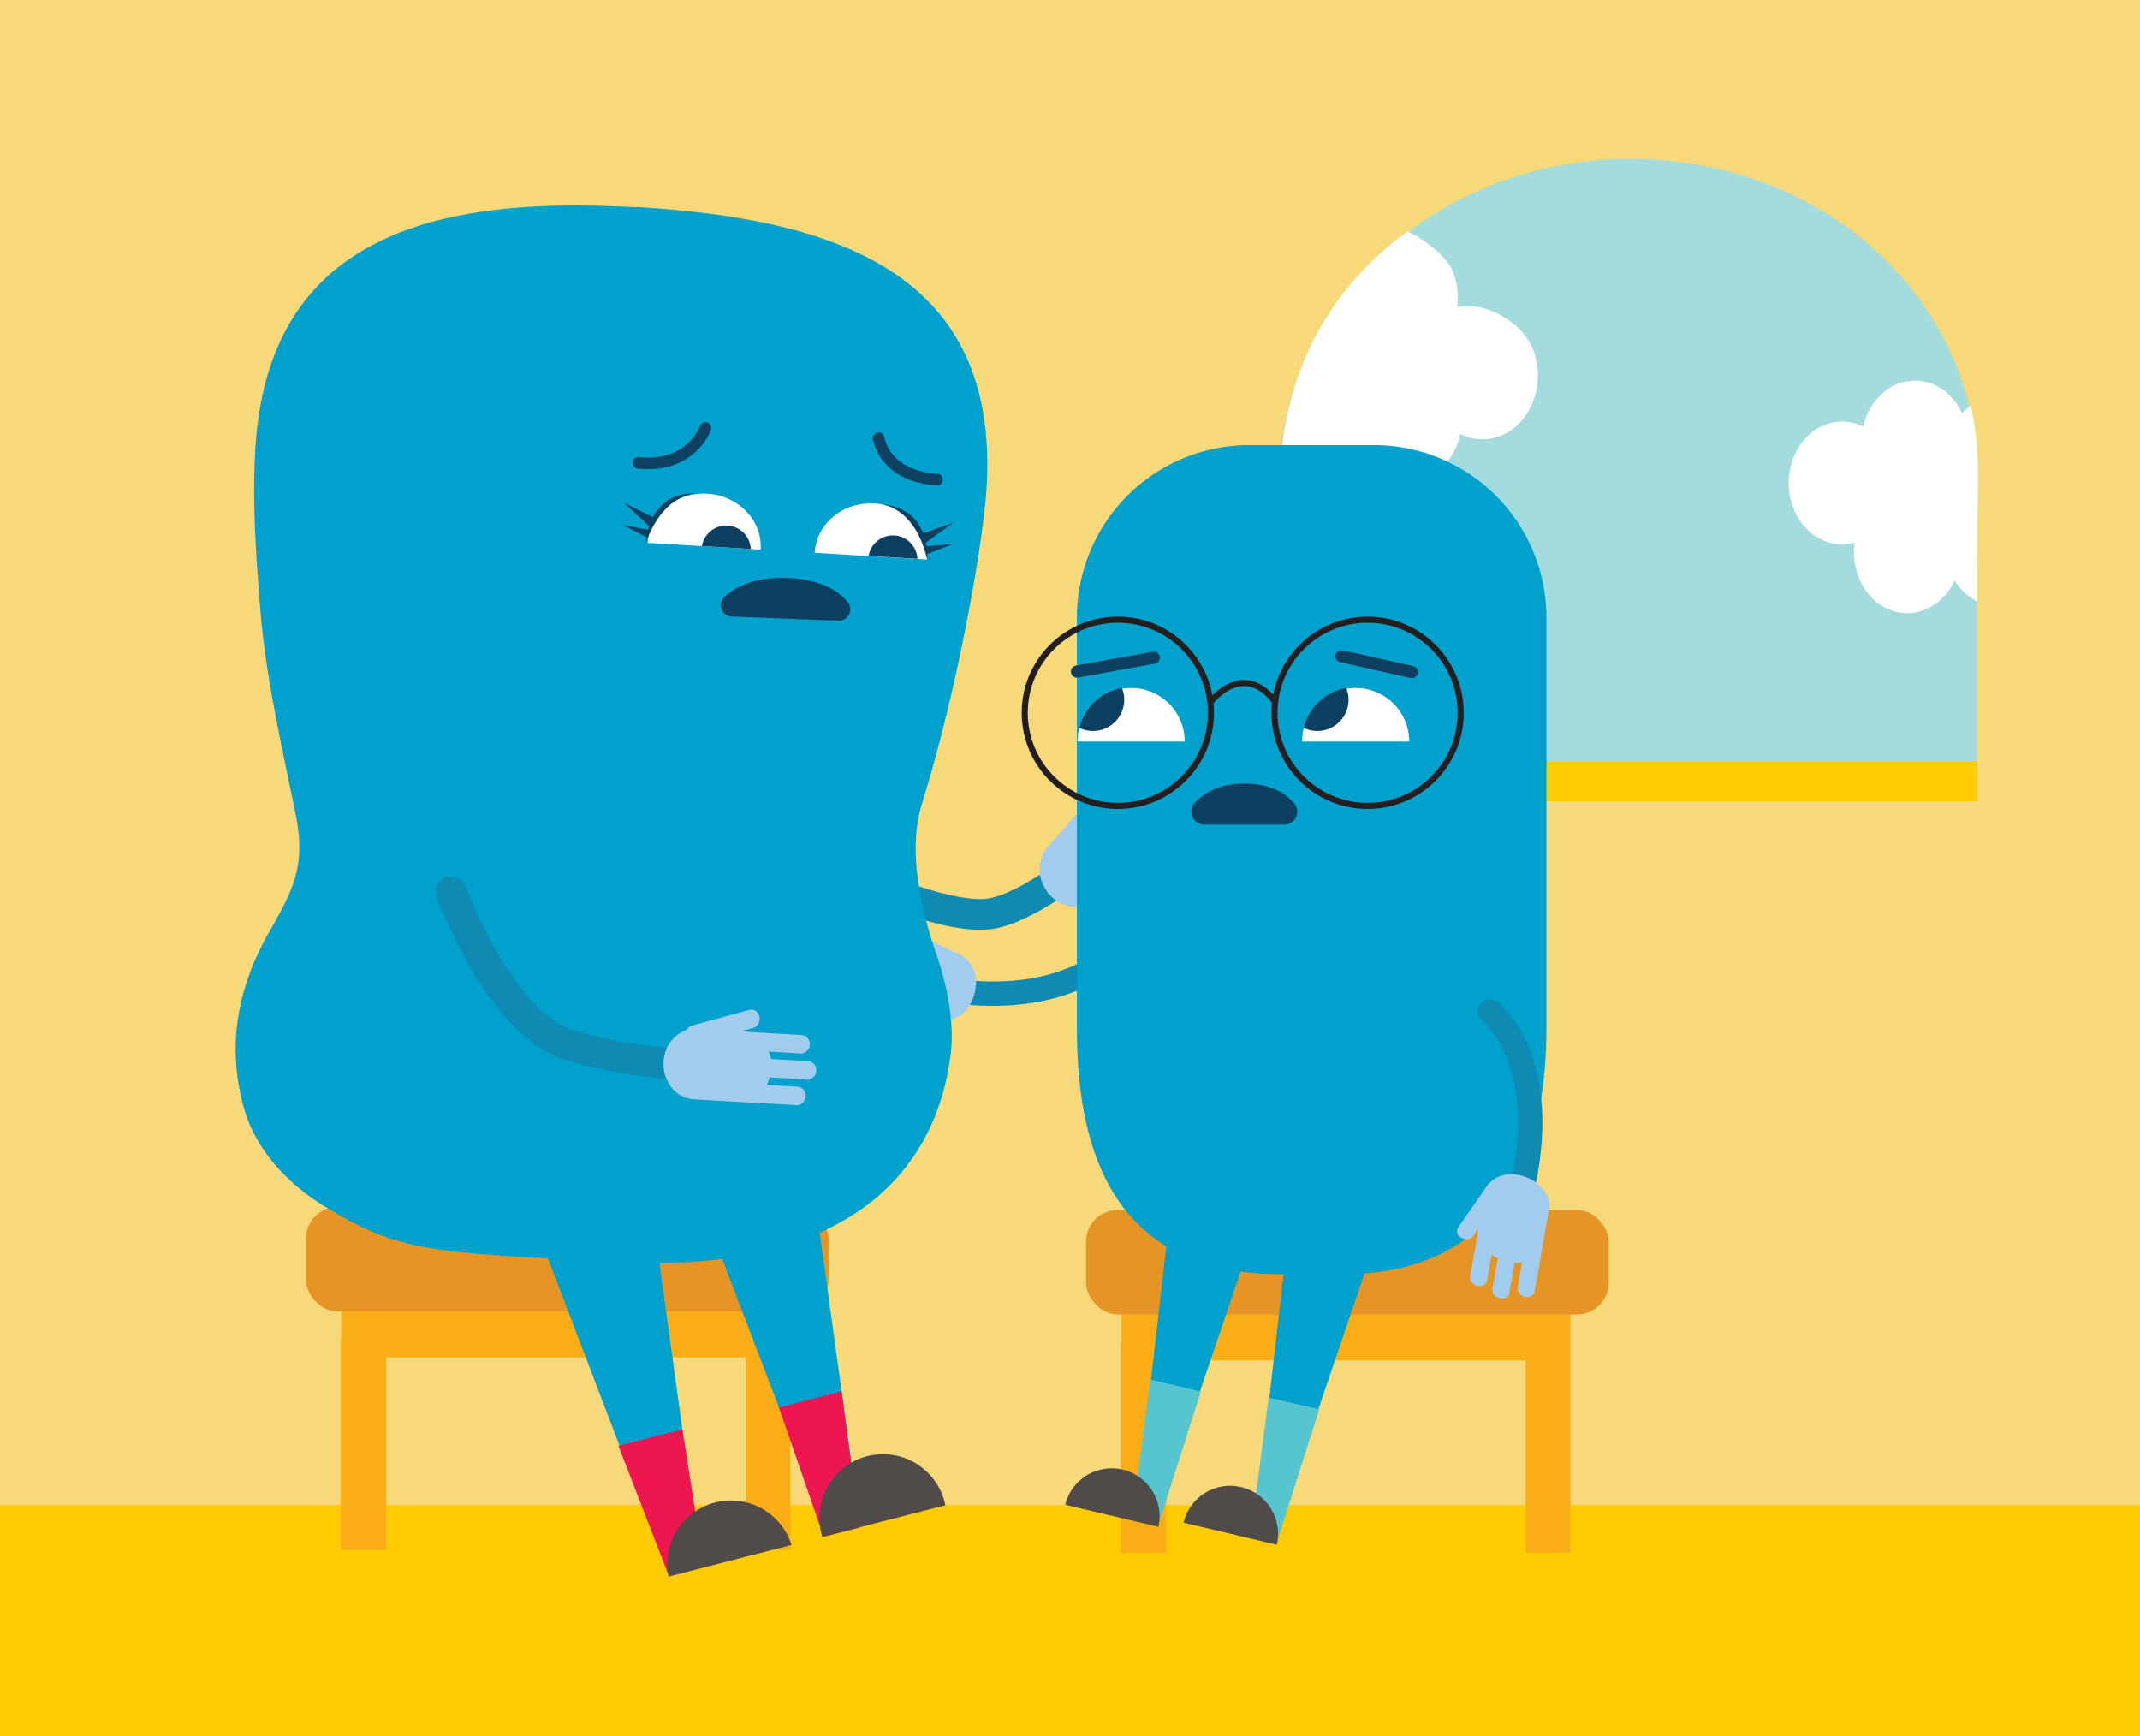 <svg id="Layer_1" data-name="Layer 1" xmlns="http://www.w3.org/2000/svg" viewBox="0 0 348 282.35"><rect x="0" y="0" width="348" height="282.35" fill="#333333" stroke="none"/><defs><style>.cls-1{fill:#f8d979;}.cls-2{fill:#a4dbdd;}.cls-3{fill:#ffcb05;}.cls-4{fill:#fff;}.cls-16,.cls-17,.cls-18,.cls-5,.cls-8{fill:none;stroke-linecap:round;stroke-miterlimit:10;}.cls-5,.cls-8{stroke:#0f8ab2;}.cls-5{stroke-width:3.96px;}.cls-6{fill:#a2cced;}.cls-7{fill:#ffcc04;}.cls-8{stroke-width:5px;}.cls-9{fill:#fbad18;}.cls-10{fill:#e59425;}.cls-11{fill:#00a1cd;}.cls-12{fill:#0d4060;}.cls-13{fill:#ed1651;}.cls-14{fill:#504b48;}.cls-15{fill:#56c5d0;}.cls-16{stroke:#231f20;stroke-width:0.99px;}.cls-17{stroke:#0d4060;stroke-width:1.98px;}.cls-18{stroke:#0d4161;stroke-width:1.88px;}</style></defs><polyline class="cls-1" points="0 282.35 0 0 348 0 348 282.35"/><path class="cls-2" d="M321.59,77.64c0-29-25-51.79-56.49-51.79S208,49.38,208,78.39v48.09H321.51v-40S321.59,80.4,321.59,77.64Z"/><rect class="cls-3" x="200.82" y="123.77" width="120.7" height="6.53"/><path class="cls-4" d="M321.57,85.53s.08-6.11.08-8.86A49.18,49.18,0,0,0,320.49,66a8.74,8.74,0,0,0-1.44,1.2c-2.16-4.67-7.13-6.63-11.34-4.36A9.75,9.75,0,0,0,303,69.38a7.66,7.66,0,0,0-7.13.12c-4.34,2.34-6.21,8.29-4.17,13.28,1.78,4.36,5.95,6.55,9.87,5.47a11.27,11.27,0,0,0,.72,5.71c2,5,7.21,7.14,11.55,4.8a9.33,9.33,0,0,0,4-4.38,9.08,9.08,0,0,0,3.71,3.44l0-.08Z"/><path class="cls-4" d="M208.28,74.58c2,.66,8.21,1.07,10.25,0a8.74,8.74,0,0,0,2.27-1.74c2.24,4.85,7.41,6.89,11.78,4.53a10.11,10.11,0,0,0,4.9-6.79,7.94,7.94,0,0,0,7.41-.12c4.51-2.43,6.45-8.61,4.34-13.8-1.85-4.53-8.18-7.8-12.26-6.68a11.68,11.68,0,0,0-.75-5.93c-1.05-2.57-5.23-5.51-7.38-6.42C217.35,46.16,209.73,58,208.28,74.58Z"/><path class="cls-5" d="M184.61,151.41s-7.15,12.42-29,9.82"/><path class="cls-6" d="M156.3,155.32a5.1,5.1,0,0,1,2.36,5.13c-.25,3-2.36,5.38-4.69,5.34l-5.73-.09h-.18l-7.74-.12c-.61,0-1-.65-1-1.43a1.41,1.41,0,0,1,1.23-1.4l4.21.07a6.23,6.23,0,0,1-.26-1.17l-5-.08a1.19,1.19,0,0,1-1-1.43,1.41,1.41,0,0,1,1.22-1.4l5.06.08a6.91,6.91,0,0,1,.4-1l-4.34-.07a1.19,1.19,0,0,1-1-1.43,1.41,1.41,0,0,1,1.23-1.4l7.23.11a4.43,4.43,0,0,1,.72-.09l-1.34-.56a1.44,1.44,0,0,1-.59-1.78h0c.25-.74.9-1.15,1.46-.92"/><rect class="cls-7" y="244.75" width="348" height="37.6"/><path class="cls-8" d="M177.2,139.43s-9.93,8.34-16.35,9.18-18.73-4.56-18.73-4.56"/><path class="cls-6" d="M170.33,137.79a5.8,5.8,0,0,0-.53,6.43c1.49,2.82,4.78,4,7.32,2.7l6.27-3.31a.57.57,0,0,0,.13-.08l.07,0,8.47-4.46a1.53,1.53,0,0,0-1.42-2.69l-4.6,2.43a6.68,6.68,0,0,0-.19-1.31l5.52-2.91a1.52,1.52,0,0,0-1.41-2.68l-5.52,2.91a5.6,5.6,0,0,0-.88-.81l4.75-2.51a1.52,1.52,0,0,0-1.41-2.68L179,133a4.87,4.87,0,0,0-.83.31l1.25-1.31a1.57,1.57,0,0,0-.08-2.1h0a1.36,1.36,0,0,0-2-.09"/><polyline class="cls-9" points="128.51 252.01 121.25 252.01 121.25 220.74 62.79 220.74 62.79 252.01 55.38 252.01 55.38 217.82 55.5 217.82 55.5 211.16 128.51 211.16 128.51 217.92"/><rect class="cls-10" x="49.75" y="196.28" width="84.98" height="16.99" rx="5.14"/><path class="cls-11" d="M103.52,33.72c-32.83-1.94-59.92,4.6-62,39.25-.52,8.79.12,17.72.84,26.47.8,9.73,2.94,19.5,4.91,29.06.87,4.2,1.85,7.9,1.17,12.22-.6,3.79-2.79,7.54-4.69,10.87-5.13,9-6.91,18.45-4.1,28.54,1.86,6.7,7,12.25,12.9,15.89,12.24,7.55,17.25,7.5,43.07,9,15.3.91,31.34.68,44.48-8.4a33.45,33.45,0,0,0,11.94-15.12,37.6,37.6,0,0,0,2.39-9c1-5.24-.35-12.08-2.05-17-2.56-7.36-4.88-17.11-2.44-24.87,5.65-18.08,9.95-42.09,10.5-51.39,2.05-34.65-24.13-43.64-56.95-45.58"/><path class="cls-12" d="M119,100.26A1.85,1.85,0,0,1,117.86,97c1.87-1.66,5.11-3.3,10.5-3s8.11,2.2,9.51,3.93a1.85,1.85,0,0,1-1.53,3Z"/><path class="cls-4" d="M132.48,89.89c.28-4.73,4.6-8.32,9.64-8a8.87,8.87,0,0,1,8.63,9.1"/><path class="cls-12" d="M141.25,90.4a4,4,0,0,1,7.94.47"/><path class="cls-4" d="M105.33,88.28c.28-4.73,4.62-8.31,9.69-8s9,4.37,8.67,9.1"/><path class="cls-12" d="M114.15,88.8a4,4,0,0,1,7.94.47"/><path class="cls-12" d="M106.17,84.09l-4.63-2.29,4,3.77c-.07.2-.12.39-.17.58l-4.08-.79,3.83,2a7.54,7.54,0,0,0-.1.91c2.64-7.29,7.11-8,8.38-8.07C109.35,80.08,107.25,82.05,106.17,84.09Z"/><path class="cls-12" d="M113.4,80.19c.12,0,.23,0,.36,0Z"/><path class="cls-12" d="M154.83,88.52l-4.15.3c0-.19-.06-.38-.1-.59L155,85l-4.87,1.73c-.83-2.15-2.68-4.36-6.72-4.72,1.25.2,5.61,1.45,7.37,9a8.57,8.57,0,0,0,0-.92Z"/><polyline class="cls-9" points="255.36 252.49 248.1 252.49 248.1 221.22 189.65 221.22 189.65 252.49 182.23 252.49 182.23 218.3 182.35 218.3 182.35 211.63 255.36 211.63 255.36 218.39"/><rect class="cls-10" x="176.61" y="196.76" width="84.98" height="16.99" rx="5.14"/><polyline class="cls-11" points="88.11 202.03 106.39 249.85 113.13 248.12 106.15 197.57"/><polygon class="cls-13" points="114.42 254.42 108.63 255.91 100.56 235.1 110.96 232.43 114.42 254.42"/><path class="cls-14" d="M128.72,251.23a10.34,10.34,0,0,0-20,5.14"/><polyline class="cls-11" points="113.98 195.66 132.25 243.48 139 241.75 132.02 191.19"/><polygon class="cls-13" points="139.74 248.41 133.94 249.9 126.67 228.88 136.86 226.26 139.74 248.41"/><path class="cls-14" d="M153.73,244.78a10.34,10.34,0,1,0-20,5.14"/><path class="cls-8" d="M73.36,145s7.58,21.13,19.15,24.91,28.18,3.65,28.18,3.65"/><path class="cls-6" d="M129.69,179.72a1.53,1.53,0,0,0,.18-3l-5.2-.3a5.74,5.74,0,0,0,.52-1.22l6.24.37a1.53,1.53,0,0,0,.17-3l-6.23-.37A5.62,5.62,0,0,0,125,171l5.36.32a1.53,1.53,0,0,0,.18-3l-8.93-.52a4.22,4.22,0,0,0-.86-.17l1.74-.47a1.56,1.56,0,0,0,1-1.84h0a1.34,1.34,0,0,0-1.64-1.1l-9.32,2.55a1.32,1.32,0,0,0-.83.67,5.8,5.8,0,0,0-3.79,5.23c-.19,3.18,2,5.92,4.87,6.09l7.08.42a.75.75,0,0,0,.15,0l.07,0Z"/><path class="cls-11" d="M218.29,207.2h-10c-28.32,0-33.17-21.78-33.17-40.1V100.44a28.06,28.06,0,0,1,28.06-28.06H223.4a28.06,28.06,0,0,1,28.07,28.06V167.1C251.47,185.42,245.75,207.2,218.29,207.2Z"/><path class="cls-12" d="M195.83,134.09a2.11,2.11,0,0,1-1.52-3.57c1.55-1.63,4.14-3.19,8.35-3.09s6.51,1.64,7.8,3.21a2.11,2.11,0,0,1-1.63,3.45Z"/><path class="cls-4" d="M175.23,120.58a8.71,8.71,0,0,1,17.42,0"/><path class="cls-4" d="M211.74,120.58a8.71,8.71,0,0,1,17.42,0"/><path class="cls-12" d="M175.52,118.36a5.08,5.08,0,0,0,6.92-6.49A8.73,8.73,0,0,0,175.52,118.36Z"/><polyline class="cls-11" points="190.87 192.16 185.27 240.97 189.77 242.03 205.53 195.63"/><polygon class="cls-15" points="188.35 248.02 184.1 247.01 187.06 224.33 195.28 226.28 188.35 248.02"/><path class="cls-14" d="M173.22,244.69a7.79,7.79,0,0,1,15.16,3.59"/><polyline class="cls-11" points="210.12 195.08 204.51 243.88 209.02 244.95 224.78 198.55"/><polygon class="cls-15" points="207.59 250.94 203.34 249.93 206.3 227.25 214.53 229.19 207.59 250.94"/><path class="cls-14" d="M192.47,247.6a7.78,7.78,0,0,1,15.15,3.59"/><circle class="cls-16" cx="181.78" cy="115.91" r="15.14"/><circle class="cls-16" cx="222.39" cy="115.91" r="15.14"/><path class="cls-16" d="M196.89,114.1s5.23-6.82,10.46,0"/><line class="cls-17" x1="175.13" y1="109.21" x2="187.63" y2="106.95"/><line class="cls-17" x1="229.6" y1="109.29" x2="218.14" y2="106.71"/><path class="cls-12" d="M212,118.36a5.08,5.08,0,0,0,6.92-6.49A8.71,8.71,0,0,0,212,118.36Z"/><path class="cls-5" d="M242.26,164.47s10.46,7.82,5,30.06"/><path class="cls-6" d="M241.93,192.67a5.13,5.13,0,0,1,5.45-1.5c2.9.74,4.93,3.21,4.51,5.5l-1,5.64s0,.08,0,.12,0,0,0,.06l-1.37,7.62a1.2,1.2,0,0,1-1.58.74,1.41,1.41,0,0,1-1.18-1.44l.75-4.15a5.24,5.24,0,0,1-1.2.07l-.89,5a1.2,1.2,0,0,1-1.58.74,1.41,1.41,0,0,1-1.18-1.44l.9-5a7.72,7.72,0,0,1-1-.57l-.77,4.27a1.19,1.19,0,0,1-1.57.74,1.41,1.41,0,0,1-1.18-1.44l1.29-7.12a3.47,3.47,0,0,1,0-.72l-.77,1.23a1.44,1.44,0,0,1-1.85.28h0a1.18,1.18,0,0,1-.67-1.59"/><path class="cls-18" d="M142.89,71.26s.8,6.17,9.49,6.73"/><path class="cls-18" d="M103.8,75.28c8.67.86,10.92-5.69,10.92-5.69"/></svg>